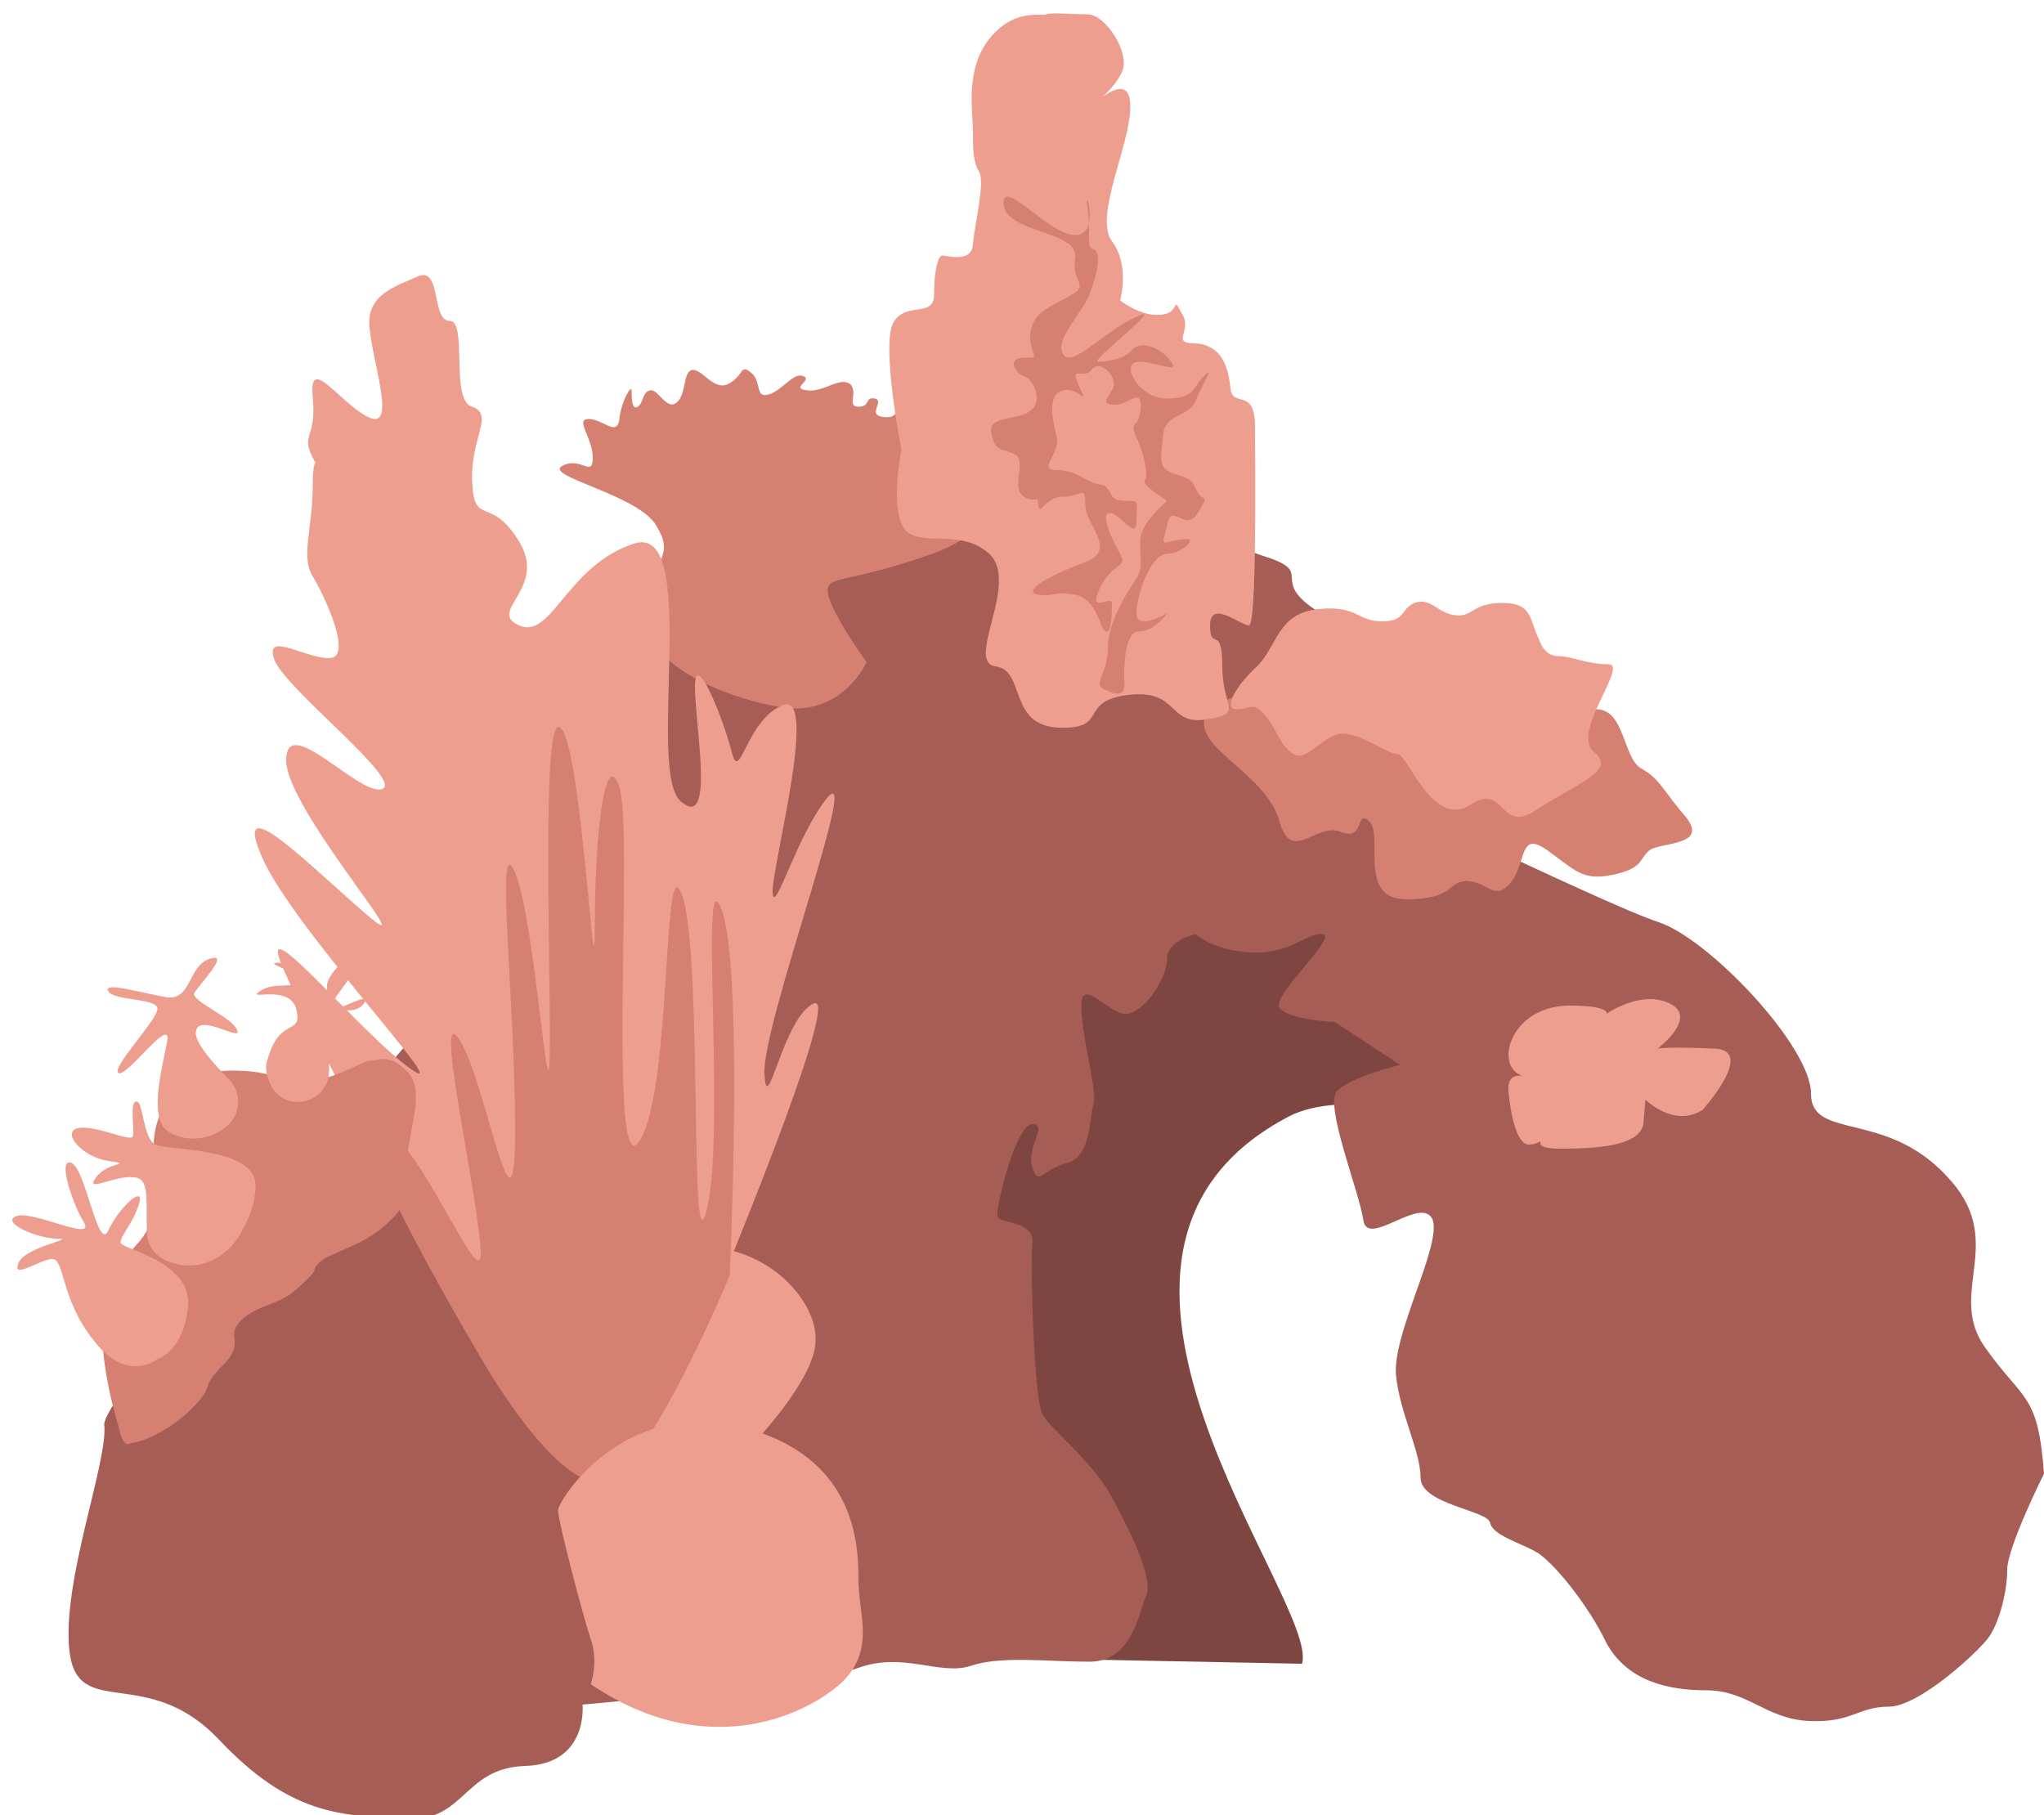 <?xml version="1.0" encoding="utf-8"?>
<!-- Generator: Adobe Illustrator 21.1.0, SVG Export Plug-In . SVG Version: 6.00 Build 0)  -->
<svg version="1.1" id="Layer_1" xmlns="http://www.w3.org/2000/svg" xmlns:xlink="http://www.w3.org/1999/xlink" x="0px" y="0px"
	 viewBox="0 0 100 88.8" style="enable-background:new 0 0 100 88.8;" xml:space="preserve">
<style type="text/css">
	.st0{display:none;}
	.st1{fill:#7F4641;}
	.st2{fill:#A55D55;}
	.st3{fill:#D68072;}
	.st4{fill:#ED9E8E;}
	.st5{fill:#9E355D;}
</style>
<g id="Layer_1_1_" class="st0">
</g>
<path class="st1" d="M53.4,81.2l10.3,0.2c0.9-3-13.5-20.1-0.6-26.8c2.6-1.3,7.3,0,7.3,0l1.1-8.1l-5.9-5.7l-15,2.3l-7.1,18.3L48.9,78
	L53.4,81.2z"/>
<path class="st2" d="M100,72.1c0,0-1.8,3.6-1.8,4.7s-0.4,2.6-0.9,3.3s-3.4,3.4-4.9,3.4s-1.8,0.8-3.9,0.7s-3-1.5-5-1.5
	s-3.9-0.5-4.9-2.3c-0.9-1.9-2.7-4.1-3.5-4.5c-0.7-0.4-2.1-0.8-2.2-1.4s-3.4-0.9-3.4-2.2s-1-3.1-1.2-5c-0.2-2,2.2-6.3,1.8-7.6
	c-0.5-1.3-3.2,1.4-3.4,0s-1.9-5.6-1.3-6.3s3.1-1.3,3.1-1.3L65.3,50c0,0-2.3-0.1-2.7-0.7s2.9-3.5,2.1-3.6c-0.7-0.1-1.6,1-3.5,0.9
	s-2.7-0.9-2.7-0.9s-1.4,0.3-1.4,1.2s-1,2.5-1.9,2.7c-0.8,0.2-2.3-1.9-2.3-0.4s0.8,4.2,0.6,4.8s-0.1,2.6-1.3,2.9s-1.4,1.2-1.7,0.2
	s0.8-2.1,0-2.1s-1.8,4.1-1.7,4.5s1.9,0.2,1.7,1.4c-0.1,1.2,0.1,7.6,0.5,8.3s2.1,2,3.2,3.7c1,1.8,2.2,4.2,1.9,5.1
	c-0.4,0.9-0.7,3.3-2.8,3.3S49,81,47.5,81.5s-3.3-0.7-5.5,0.1c-2.2,0.8-13.5,1.8-13.5,1.8s0.3,2.9-2.8,3s-2.9,2.8-6,2.6
	c-3.1-0.2-5.5-0.2-9-3.9c-3.5-3.7-6.9-0.9-7.3-4.3s1.9-9.3,1.7-11.1C5,67.6,32.4,36.8,32.4,36.8L64,37.2c0,0,14.6,7.1,17.1,7.9
	s7.5,6.1,7.5,8.4s3.6,0.8,6.6,4c3.1,3.2,0,5.7,1.9,8.4C99,68.6,99.7,68.1,100,72.1z"/>
<path class="st2" d="M34.7,29.4c0,0-5.7,1.6-5.1,5.3s0.1,3.6,3.6,4.6c3.6,0.9,5.4-1.3,7.3-0.2c1.9,1,2.7,3.1,5.1,2.4
	s3.8-4.2,5.9-2.8s2.2,2.9,5,2.9c2.9,0,1.1-1.2,4.9-1.6c3.8-0.4,4.4,0.5,5.6-1.3s0.3-0.5-1.2-4.7s0.7-2.7-1.5-4.2s0.1-1.8-2.5-2.6
	s-2.1-3-4.8-2.6s-6.8,0-10.6,0s-8.1,1-8.7,3.1S34.7,29.4,34.7,29.4z"/>
<path class="st3" d="M63,33.3c0,0-4.1,0.8-4.1,2.1c0,1.4,3.1,2.6,3.7,4.8c0.6,2.1,1.8,0,3,0.5c1.2,0.5,0.7-1.2,1.4-0.5
	S66.4,44,68.8,44s2-0.9,3-0.9c1.1,0.1,1.3,1,2.1,0.1c0.8-1,0.4-2.6,1.8-1.6s1.7,1.5,3.2,1.2s1.3-0.8,1.8-1.2s2.9-0.2,1.8-1.6
	c-1.2-1.4-1.3-1.9-2.2-2.4c-0.9-0.5-0.8-2.9-2.2-2.9C76.7,34.7,63,33.3,63,33.3z"/>
<path class="st4" d="M36.7,70.8c0,0,3.2-3.3,3.2-5.2c0.1-1.9-2.3-4.7-5.8-4.6c-3.5,0.2-5.8,6.8-5.8,6.8l2.2,5L36.7,70.8z"/>
<path class="st3" d="M48.1,22.9c0,0,1.7,2.7-2.5,4.2c-4.2,1.5-5.2,1-5.1,1.9c0.1,0.9,1.9,3.4,1.9,3.4s-1.2,2.7-4.2,2.2
	s-7.1-2.3-6.6-4.9c0.5-2.6,1.4-2.5,0.5-4c-0.9-1.5-5.5-2.4-4.6-2.9s1.5,0.6,1.5-0.4s-0.9-1.9-0.2-1.9s1.4,0.9,1.5,0s0.6-1.7,0.6-1.4
	s0,1,0.3,0.8s0.2-0.7,0.6-0.8c0.4-0.1,0.8,1,1.3,0.6s0.3-1.6,0.8-1.6s1,1,1.7,0.7c0.8-0.4,0.6-1,1.1-0.6c0.6,0.4,0.2,1.3,0.9,1.1
	c0.7-0.2,1.2-1.1,1.7-0.9s-0.7,0.6,0.2,0.7c0.8,0.1,1.6-0.7,2.1-0.3c0.4,0.4-0.2,1.1,0.4,1.1c0.6,0,0.3-0.5,0.8-0.4
	s-0.4,0.8,0.4,0.9c0.8,0.1,0.4-0.4,1.1-0.2s0.1,0.4,0.6,0.7c0.6,0.2,0.8-0.6,1.2-0.1s-0.3,0.7,0.4,1s0.6-0.1,1,0.1
	S48.1,22.9,48.1,22.9z"/>
<path class="st4" d="M34.8,63.9c0,0,6.5-15.5,5-14.8s-2.3,5.8-2.4,3.4c-0.1-2.4,4.7-15.3,3.1-13.5c-1.5,1.8-2.6,5.8-2.7,4.7
	s2.3-9.9,0.5-9.2s-2.1,3.9-2.5,2.3S34,31.7,34,33.6c0,1.9,1,7.1-0.7,5.6s1-13.7-2.3-12.6s-4,4.7-5.6,4c-1.6-0.7,1.4-1.8,0-4.1
	s-2.2-0.7-2.3-2.9c-0.1-2.2,1.1-3.3,0-3.7c-1.1-0.3-0.2-4.2-1.1-4.2s-0.4-2.6-1.5-2.2c-1.1,0.5-2.7,0.9-2.4,2.7
	c0.2,1.8,1.3,4.9-0.1,4.2s-2.9-3.1-2.7-1s-0.6,1.8,0,3c0.6,1.1,0-0.9,0,1.3s-0.6,3.5,0,4.5s2,4,0.8,4s-3.1-1.3-2.7,0
	c0.3,1.3,6.4,6,5.3,6.4S14,34.8,14,37.2c0,2.4,6.8,10,4,7.6s-6.7-6.4-5.2-2.9s9.7,12.1,7.3,10.4s-7.3-7.7-6.4-5.3
	c0.9,2.4,7.9,15.7,7.9,15.7l6,4L34.8,63.9z"/>
<path class="st3" d="M5.9,70.2c0-0.1-0.1-0.3-0.1-0.4c-0.3-1-1.3-4.6-0.5-6.7c0.9-2.5,2.1-2,2.2-4.3s-0.3-3.5,0.7-4.9
	s2.2-1.6,3.8-1.5c1.7,0.1,1.5,0.6,3,0.5s2.7-1,3.1-1s0.9-0.4,1.8,0.5s0.2,2.5,0,4.3s0.3,2-0.9,3.1c-1.2,1.2-3,1.5-3.4,2
	c-0.5,0.5,0.2,0.1-0.9,1.1c-1,1-1.8,0.8-2.8,1.6c-1,0.9,0.2,1.1-1,2.3c-1.2,1.2-0.3,0.9-1.5,2.1s-2.6,1.7-3,1.7
	C6.1,70.8,6,70.4,5.9,70.2z"/>
<path class="st4" d="M11.8,60.3c-0.7,1.3-2.2,2-3.6,1.4c-0.5-0.2-0.9-0.6-1-1.2c-0.1-1.7,0.2-2.9-0.7-2.9c-0.9-0.1-2.4,0.8-1.8,0
	s1.9-0.6,0.6-0.8S3,55.4,3.8,55.2s2.6,0.7,2.7,0.4s-0.2-1.8,0.2-1.7C7,53.9,7,55.7,7.6,56s4.9,0.1,4.9,2
	C12.5,58.8,12.2,59.6,11.8,60.3z"/>
<path class="st4" d="M11.2,55c0.6-0.6,0.6-1.6,0-2.2c-0.7-0.7-1.8-1.9-1.6-2.4c0.2-0.8,2.3,0.6,2,0c-0.2-0.6-2.2-1.4-2.1-1.8
	c0.2-0.4,1.8-2,0.8-1.7c-1.1,0.3-0.9,2-2.1,1.9C7,48.6,5,48,5.3,48.5s2.5,0.3,2.4,0.9c-0.1,0.6-2.3,2.9-1.9,3.1
	c0.4,0.2,2.4-2.6,2.4-1.7c-0.1,0.9-1.1,4,0.1,4.6C9.1,55.9,10.4,55.8,11.2,55z"/>
<path class="st4" d="M16.1,52.4c0,1.5-2,2.1-2.8,0.8c-0.2-0.4-0.4-0.9-0.2-1.4c0.6-2.1,1.7-1.1,1.4-2.4S12,49,12.7,48.5
	s1.9-0.1,2-0.5s-1.9-0.9-1.1-0.9s2.5,1.9,2.4,1.2c-0.1-0.7,1.7-2.2,1.8-1.7c0.1,0.5-2,2.7-1.6,2.8c0.3,0.1,2.1-1,1.6-0.3
	s-1.6-0.1-1.7,1C16.1,50.6,16.1,51.5,16.1,52.4z"/>
<path class="st4" d="M7.7,66.5c0,0-1.5,1.2-3.1-0.9c-1.7-2.1-1.4-4.1-2.1-4s-1.9,1-1.6,0.2s2.9-1.2,1.9-1.2s-2.8-0.8-2-1.1
	s3.9,1.3,3.3,0.3s-1.3-3.2-0.6-2.9s1.3,4.4,1.8,3.3c0.5-1.1,1.8-2.3,1.5-1.3s-0.9,1.5-0.9,1.9c0,0.3,3.5,0.9,3.3,3.1
	C9,66.1,7.7,66.5,7.7,66.5z"/>
<path class="st3" d="M23.8,66.9c0,0-7.6-12.7-5.4-12s5.4,9.3,5.1,6s-2.3-12.1-1-10s2.7,10.8,2.7,4.4s-1-14.9,0-12.6
	s1.7,13.6,1.7,8.2s-0.4-16.7,0.6-15.2s1.6,14.1,1.6,9.6s0.5-8.8,1.2-6.8s-0.6,19.8,1,17.3c1.6-2.5,1.1-15,2.1-11.9s0.3,19,1.2,15.2
	c0.9-3.9-0.4-17.5,0.7-14.6c1.1,2.9,0.4,17.9,0.4,17.9s-4,9.7-6.2,10.1S23.8,66.9,23.8,66.9z"/>
<path class="st4" d="M28.9,82.4c0,0,0.4-1.1,0-2.2c-0.4-1.2-1.6-5.8-1.6-6.3s3.2-5.5,8.9-4.1s5.8,5.8,5.8,7.5s0.8,3.3-0.7,4.9
	C39.8,83.7,34.8,86.4,28.9,82.4z"/>
<path class="st4" d="M44.1,22c0,0-1-5.1-0.4-6.2s2-0.2,2-1.4s0.2-1.9,0.4-1.9s1.5,0.4,1.5-0.6c0.1-1,0.6-3,0.3-3.5s-0.3-1.1-0.3-2
	s-0.4-3,0.8-4.5s2.5-1.1,2.8-1.2s1.1,0,2,0s2.1,1.9,1.7,2.8c-0.4,0.9-1.5,1.7-1.5,1.7s1.9-1.9,1.9,0s-1.8,5.4-0.9,6.6
	s0.4,2.9,0.4,2.9s1,0.8,2,0.7s0.5-1,1-0.1c0.6,0.9-0.6,1.5,0.7,1.5c1.3,0.1,1.6,1.2,1.7,2.2c0.1,1,1.2-0.1,1.2,1.9s0.1,9.7-0.3,9.7
	s-1.9-1.3-1.9,0s0.6-0.1,0.6,2s1.1,2.3-0.8,2.6c-1.9,0.3-1.3-1.5-3.8-1.2s-0.9,1.7-3.4,1.6c-2.5-0.1-1.6-2.8-3.1-3s1.2-4.1-0.3-5.5
	s-3.8-0.1-4.3-1.5C43.6,24.5,44.1,22,44.1,22z"/>
<path class="st5" d="M53.3-153.4c0,0,10.9-4.3,5.9-5.2S46.8-158,48.6-156S53.3-153.4,53.3-153.4z"/>
<path class="st3" d="M55,33.3c0,0-0.1-2.4,0.7-2.4s1.4-0.9,1.4-0.9s-1.5,0.9-1.5,0s0.7-2.9,1.5-2.9c0.7,0,1.7-0.9,0.7-0.7
	c-1,0.1-1,0.5-0.7-0.7c0.2-1.2,0.9,0.4,1.5-0.6s0.3-0.5,0-1s-0.1-0.6-1.1-0.9c-0.9-0.3-0.7-0.7-0.6-1.9c0.1-1.1,1.3-0.9,1.6-1.7
	c0.3-0.8,1-1.8,0.4-1.2c-0.6,0.6-0.4,1.1-1.9,1.1c-1.4-0.1-2.2-1.8-1.3-1.8s2,0.6,1.6,0s-1.4-1.1-1.9-0.6c-0.4,0.5-1.3,0.6-1.7,0.6
	s3.5-3,1.9-2.2c-1.6,0.7-3.2,2.6-3.6,1.8c-0.4-0.7,0.9-1.9,1.3-2.9s0.6-2.1,0.2-2.2c-0.4-0.1-0.1-0.8-0.3-2.1
	c-0.2-1.2,0.7,1.4-0.6,1.4S49,8.6,49.1,10s3.7,1.3,3.5,2.6s0.8,1.3-0.3,1.9c-1.1,0.6-1.8,0.8-1.9,1.9c0,1.1,0.6,1.1-0.3,1.1
	s-0.4,0.8,0,0.9s1,1.2,0.3,1.7c-0.6,0.5-2.1,0.2-1.9,1.1s0.4,0.7,1.1,1s-0.2,1.7,0.5,2.1s0.6-0.2,0.7,0.4c0.1,0.6,0.3-0.4,1.2-0.4
	s1.1-0.6,1.1,0.4s1.6,2.2,0,2.8s-3.2,1.4-2.3,1.6c0.9,0.1,0.7-0.2,1.8,0s1.2,1.7,1.5,1.8s0.3-1,0.3-1.4s-1.2,0.6-0.6-0.7
	s1.4-1,1-1.7s-1-2-0.5-2s1.3,1.4,1.3,0.4s0.2-1-0.6-1c-0.9,0-0.5-0.7-1.2-0.8S52.7,23,51.7,23s0.2-0.8,0-1.6
	c-0.2-0.8-0.5-2.1,0.3-2.3c0.8-0.2,1.3,0.9,0.8-0.2s0.2-0.3,0.6-0.8c0.4-0.6,1.4,0.4,1,1s-0.4,0.7,0.2,0.7s1.3-0.9,1.2,0.2
	s-0.6,0.5-0.2,1.4c0.4,0.9,0.6,1.9,0.4,2.1s1.1,1,1.1,1s-1.2,1-1.3,1.8s0.2,1.4-0.2,2s-1.4,2.1-1.4,3.4c0,1.4-0.9,1.8,0,2.1
	C55.2,34.3,55,33.3,55,33.3z"/>
<path class="st4" d="M77.3,32.3c-0.4-0.1-0.7-0.2-1.1-0.2c-0.3,0-0.7-0.2-0.9-0.8c-0.5-1-0.3-1.8-1.8-1.8s-1.4,0.7-2.3,0.6
	s-1.2-0.9-2-0.6c-0.7,0.3-0.4,0.9-1.6,0.9s-1.2-0.8-3.1-0.6c-2,0.2-2,1.8-3,2.8c-1,0.9-1.7,2.1-1,2.1s0.8-0.4,1.4,0.3
	s0.7,1.5,1.4,1.9c0.7,0.4,1.5-1.1,2.5-1s2.1,1,2.6,1c0.5,0.1,1.7,3.6,3.5,2.5c1.8-1.2,1.4,1.5,3.3,0.2c2-1.3,3.9-1.9,2.8-2.8
	c-1.2-0.9,1.7-4.3,0.7-4.3C78.2,32.5,77.7,32.4,77.3,32.3z"/>
<path class="st4" d="M83.3,54.3c0,0,2.7-3,0.5-3c-2.2-0.1-2.7,0-2.7,0s2-1.5,0.6-2.2s-3.1,0.5-3.1,0.5s0.2-0.4-1.8-0.4s-3,1.4-3,2.4
	s0.9,1.1,0.9,1.1s-1-0.4-0.9,0.7c0.1,1.1,0.4,2.6,1,2.6s0.9-0.5,0.9-0.5s-1.1,0.7,0.6,0.7s3.9-0.1,4.1-1.2c0.1-1.2,0.1-1.2,0.1-1.2
	S81.9,55.2,83.3,54.3z"/>
</svg>
